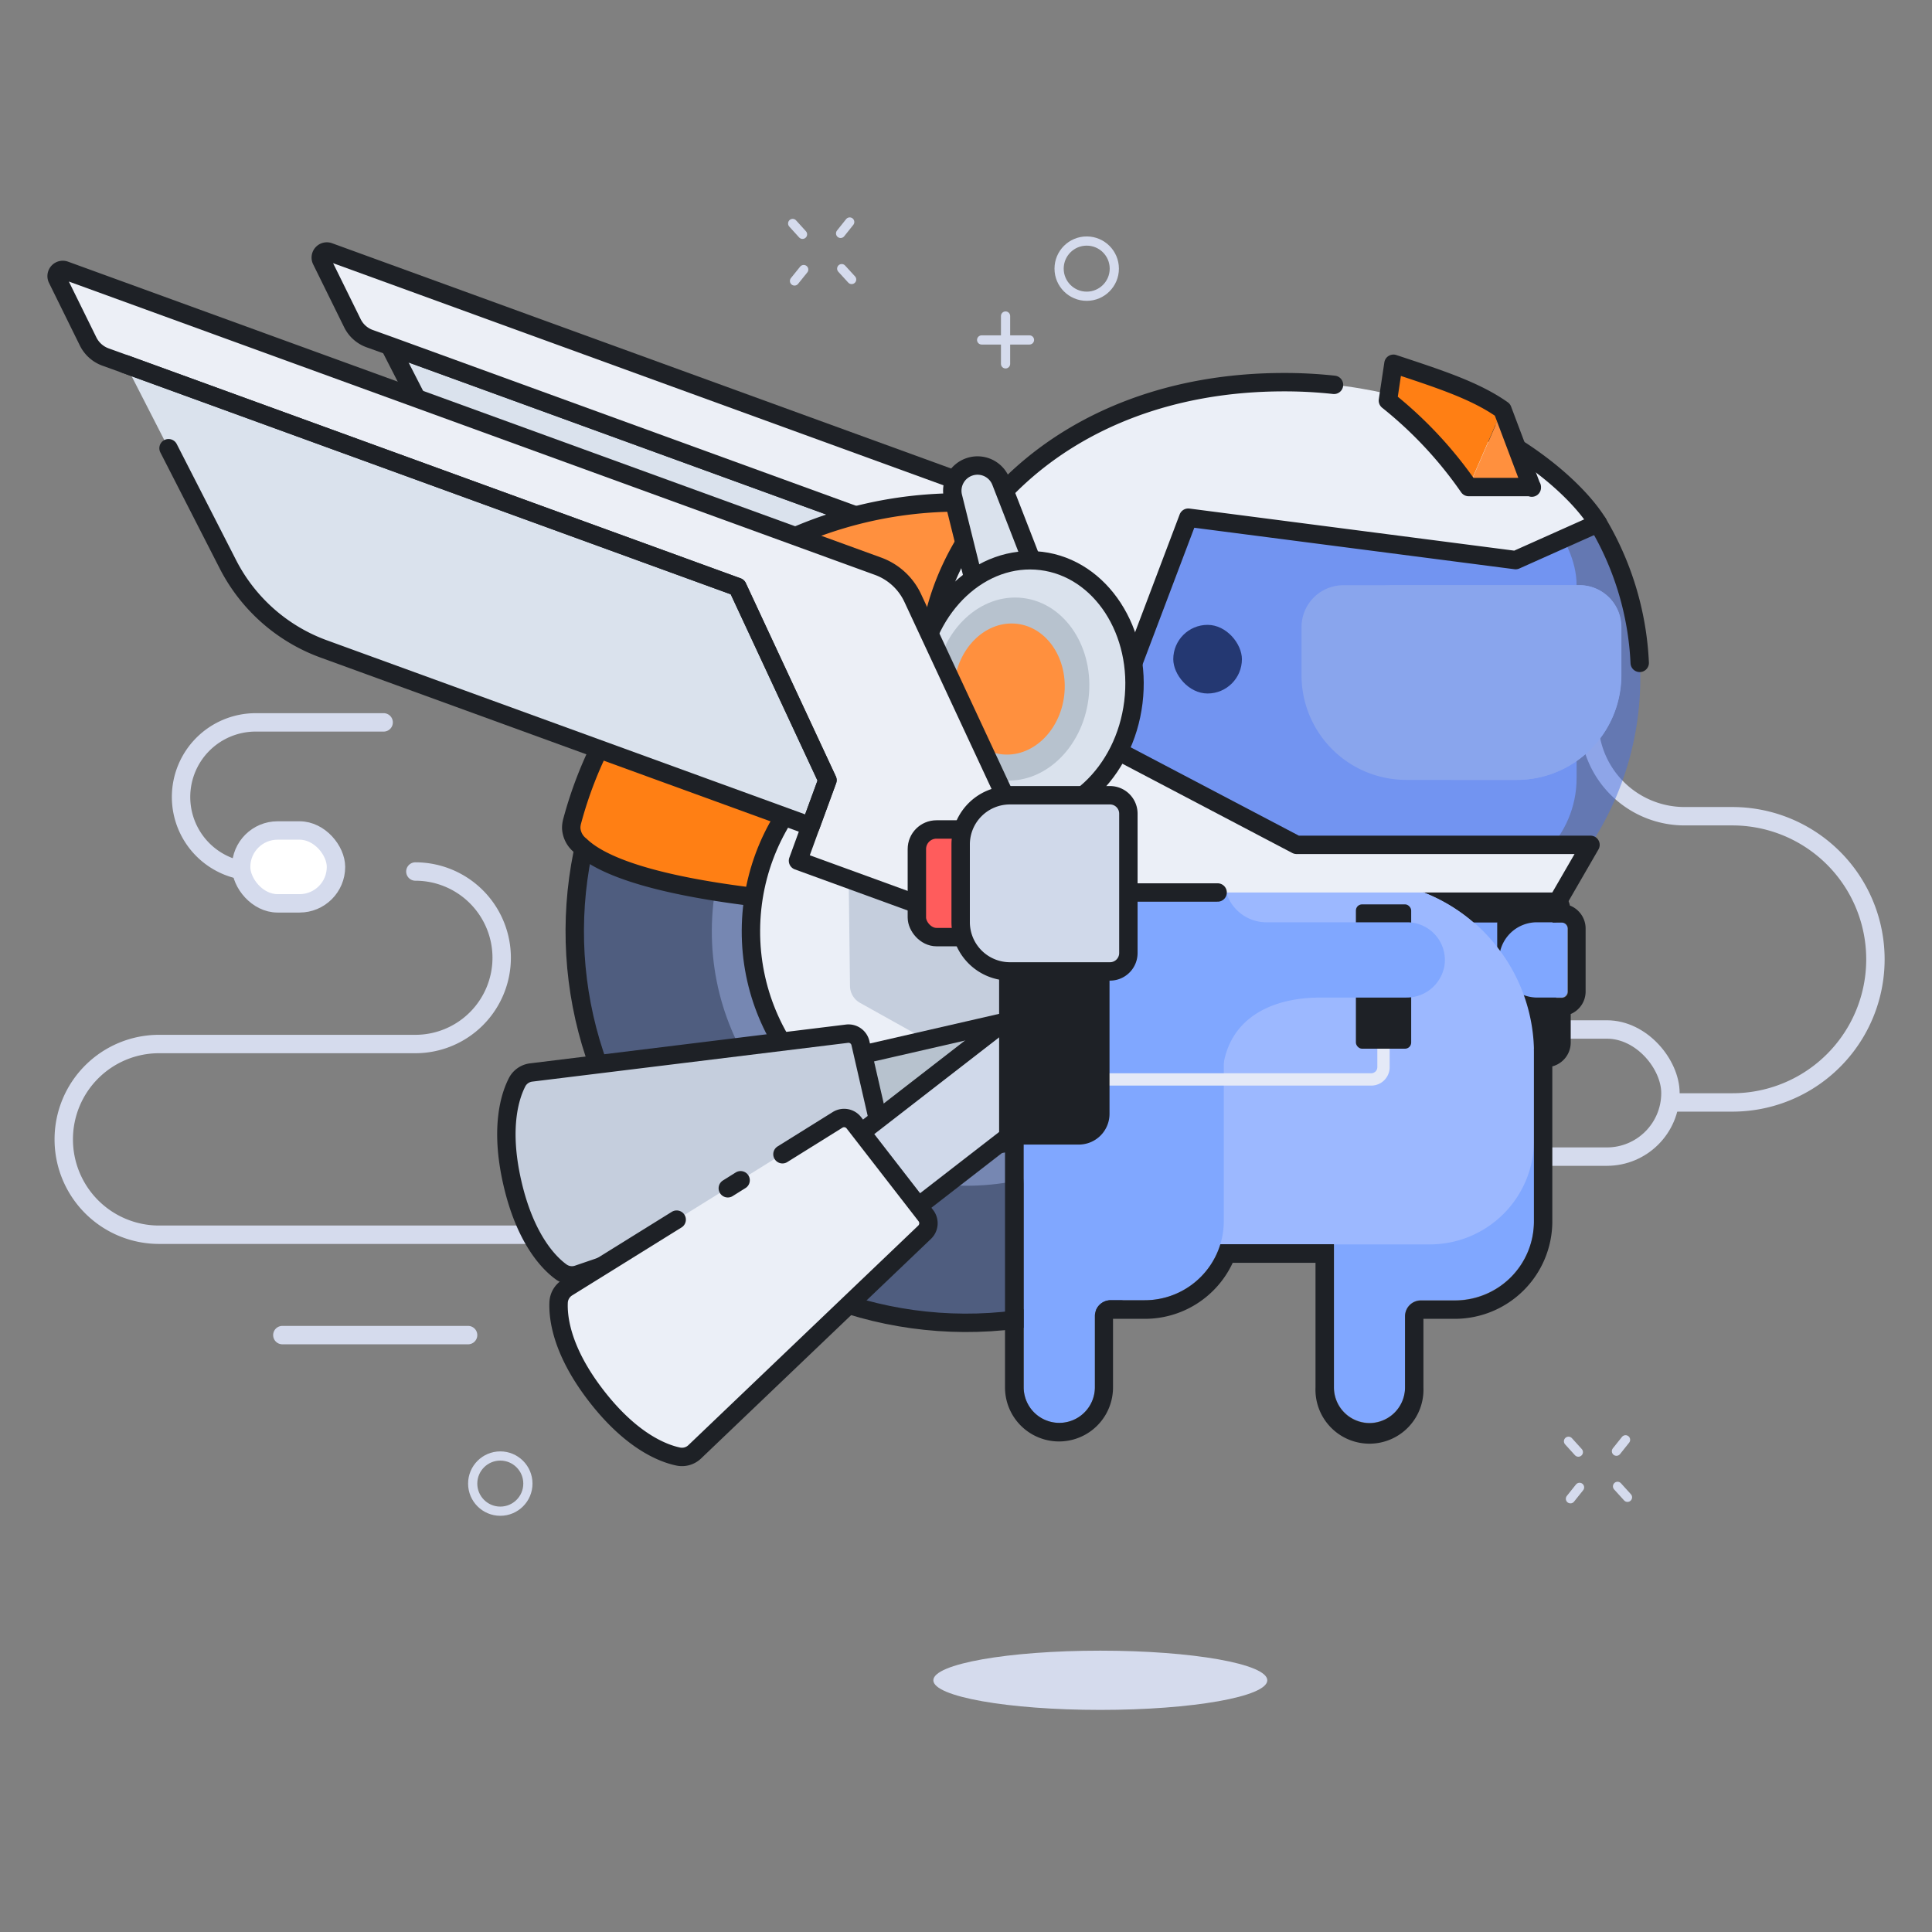 <svg xmlns="http://www.w3.org/2000/svg" width="210" height="210"><rect width="100%" height="100%" fill="#808080" stroke="none"/><path d="M182.29 119.83h6a15.55 15.55 0 0 0 15.56-15.55 15.55 15.55 0 0 0-15.56-15.56h-5.18a10.37 10.37 0 0 1-10.37-10.37v-6a10.37 10.37 0 0 0-10.37-10.37h-2.27" fill="none" stroke="#d5dbed" stroke-linecap="round" stroke-linejoin="round" stroke-width="2"/><rect x="137.61" y="111.9" width="43.96" height="13.82" rx="6.91" ry="6.91" fill="none" stroke="#d5dbed" stroke-linecap="round" stroke-linejoin="round" stroke-width="2"/><path d="M45.15 94.73a9.38 9.38 0 0 1 9.38 9.38 9.38 9.38 0 0 1-9.38 9.37H17.29a10.36 10.36 0 0 0-10.36 10.37 10.36 10.36 0 0 0 10.36 10.36h90.43a15 15 0 0 0 15-15M41.7 78.52H27.78a8.11 8.11 0 0 0-8.1 8.11 8.1 8.1 0 0 0 8.1 8.1" fill="none" stroke="#d5dbed" stroke-linecap="round" stroke-linejoin="round" stroke-width="2"/><path fill="#1e2126" d="M148.99 94h20.16v20.16h-20.16z"/><path d="M108.87 61.8L42.36 37.59l11.15 21.78a19 19 0 0 0 10.37 9.16l53 19.27 1.82-5z" fill="#dae2ed"/><path d="M108.87 61.8L42.36 37.59l11.15 21.78a19 19 0 0 0 10.37 9.16l53 19.27 1.82-5z" fill="none" stroke="#1e2126" stroke-linecap="round" stroke-linejoin="round" stroke-width="2"/><path d="M124.16 59.55l-88.4-32.17a.66.66 0 0 0-.82.92l3.37 6.84a3.35 3.35 0 0 0 1.85 1.66l2.2.79 66.51 24.21 9.78 21-1.82 5-1.37 3.76 22.27 8.11 3.2-8.79-13-27.88a6.69 6.69 0 0 0-3.77-3.45z" fill="#eceff6"/><path d="M124.16 59.55l-88.4-32.17a.66.66 0 0 0-.82.92l3.37 6.84a3.35 3.35 0 0 0 1.85 1.66l2.2.79 66.51 24.21 9.78 21-1.82 5-1.37 3.76 22.27 8.11 3.2-8.79-13-27.88a6.69 6.69 0 0 0-3.77-3.45z" fill="none" stroke="#1e2126" stroke-linecap="round" stroke-linejoin="round" stroke-width="2"/><circle cx="105.02" cy="101.24" r="42.55" transform="rotate(-89.72 105.019 101.237)" fill="#4f5d7f"/><circle cx="105.02" cy="101.24" r="42.55" transform="rotate(-89.72 105.019 101.237)" fill="none" stroke="#1e2126" stroke-linecap="round" stroke-linejoin="round" stroke-width="2"/><circle cx="105.02" cy="101.24" r="27.65" transform="rotate(-89.72 105.019 101.237)" fill="#7687b2"/><path d="M133.44 67.61c.08 6.51-17.07 22.36-28.29 31.16-10.34.08-36-1-42.06-6.86a2.57 2.57 0 0 1-1-1.9 2.82 2.82 0 0 1 .11-.78 44 44 0 0 1 23.69-28.37c14.69-7 32.18-5 46.79 5.26a1.67 1.67 0 0 1 .76 1.49z" fill="#ff7f14"/><path d="M133.44 67.61c.08 6.51-17.07 22.36-28.29 31.16-10.34.08-36-1-42.06-6.86a2.57 2.57 0 0 1-1-1.9 2.82 2.82 0 0 1 .11-.78 44 44 0 0 1 23.69-28.37c14.69-7 32.18-5 46.79 5.26a1.67 1.67 0 0 1 .76 1.49z" fill="none" stroke="#1e2126" stroke-linecap="round" stroke-linejoin="round" stroke-width="2"/><path d="M105.89 100.89S65 76.44 69.11 71.34A45.67 45.67 0 0 1 85 58.94c16.56-7.85 34.88-4.42 48.92 5.44 9.94 7-28.03 36.51-28.03 36.51z" fill="#ff903e"/><path d="M105.89 100.89S65 76.44 69.11 71.34A45.67 45.67 0 0 1 85 58.94c16.56-7.85 34.88-4.42 48.92 5.44 9.94 7-28.03 36.51-28.03 36.51z" fill="none" stroke="#1e2126" stroke-linecap="round" stroke-linejoin="round" stroke-width="2"/><circle cx="105.02" cy="101.24" r="23.4" transform="rotate(-89.72 105.019 101.237)" fill="#ebeff7"/><circle cx="105.02" cy="101.24" r="23.4" transform="rotate(-89.72 105.019 101.237)" fill="none" stroke="#1e2126" stroke-linecap="round" stroke-linejoin="round" stroke-width="2"/><path d="M93.28 92.88L104 86.53a2.16 2.16 0 0 1 2.13 0l10.84 6.09a2.12 2.12 0 0 1 1.03 1.81l.15 12.43a2.14 2.14 0 0 1-1 1.86l-10.69 6.34a2.13 2.13 0 0 1-2.13 0L93.47 109a2.13 2.13 0 0 1-1.08-1.83l-.15-12.43a2.12 2.12 0 0 1 1.04-1.86z" fill="#c5cedd"/><path d="M167.09 100.25h-7.47v8.18H167c-.11-2.72-.1-5.43.09-8.18z" fill="#80a7ff"/><path d="M164.4 118H133a.67.67 0 1 1 0-1.34h31.4a.67.67 0 0 0 .67-.66v-5a.67.67 0 1 1 1.34 0v5a2 2 0 0 1-2.01 2z" fill="#e4e9f7"/><rect x="162.74" y="98.3" width="6.01" height="15.69" rx=".67" ry=".67" fill="#1e2126"/><path d="M167 100.25h2.71a.67.67 0 0 1 .67.67v6.85a.66.66 0 0 1-.66.66h-2.56A4.17 4.17 0 0 1 163 105a4.1 4.1 0 0 1 4-4.75zM158.15 141.33h-3.7a1.72 1.72 0 0 0-1.72 1.72v7.74a3.88 3.88 0 0 1-3.86 3.87 3.88 3.88 0 0 1-3.87-3.87v-32.51a4.29 4.29 0 0 1 4.3-4.3h13.14a4.29 4.29 0 0 1 4.3 4.3v14.46a8.59 8.59 0 0 1-8.59 8.59z" fill="#80a7ff"/><rect x="147.38" y="98.3" width="6.01" height="15.69" rx=".67" ry=".67"/><path d="M150.38 111v5a1.34 1.34 0 0 1-1.33 1.33h-31.39" fill="none" stroke="#2f3849" stroke-miterlimit="10" stroke-width="8"/><path d="M163.09 103.4a18.81 18.81 0 0 0-15.16-7.71h-25.4A11.32 11.32 0 0 0 111.24 107v20.73a7.53 7.53 0 0 0 7.53 7.53h36.68A11.32 11.32 0 0 0 166.74 124v-9.5a18.71 18.71 0 0 0-3.65-11.1z" fill="#9cb8ff"/><path d="M130.14 95.69h-7.61A11.32 11.32 0 0 0 111.24 107v18a7.53 7.53 0 0 0 7.53 7.53h11.48c-.19-12.24-.19-24.53-.11-36.84z" fill="#80a7ff"/><path d="M124.42 141.33h-3.69a1.72 1.72 0 0 0-1.72 1.72v7.74a3.88 3.88 0 0 1-3.87 3.87 3.88 3.88 0 0 1-3.87-3.87V112.2a4.31 4.31 0 0 1 4.3-4.3h13.15a4.31 4.31 0 0 1 4.3 4.3v20.54a8.59 8.59 0 0 1-8.6 8.59z" fill="#80a7ff"/><path d="M147.93 95.69a18.74 18.74 0 0 1 12.25 4.56h2.56V99a.66.66 0 0 1 .66-.67h4.68a.67.67 0 0 1 .67.67v1.28h1a.67.67 0 0 1 .67.67v6.85a.66.66 0 0 1-.66.66h-1v4.89a.67.67 0 0 1-.67.67h-1.36v18.75a8.59 8.59 0 0 1-8.59 8.59h-3.7a1.72 1.72 0 0 0-1.72 1.72v7.74a3.88 3.88 0 0 1-3.86 3.87 3.88 3.88 0 0 1-3.87-3.87v-15.58h-12.34a8.6 8.6 0 0 1-8.23 6.09h-3.69a1.72 1.72 0 0 0-1.72 1.72v7.74a3.87 3.87 0 0 1-7.74 0v-22.4V107a11.32 11.32 0 0 1 11.29-11.29h25.4m0-2h-25.4A13.3 13.3 0 0 0 109.24 107v43.81a5.87 5.87 0 0 0 11.74 0v-7.46h3.41a10.52 10.52 0 0 0 9.6-6.09h9v13.55a5.87 5.87 0 1 0 11.73 0v-7.46h3.42a10.6 10.6 0 0 0 10.59-10.59v-16.85a2.68 2.68 0 0 0 2-2.59v-3.1a2.66 2.66 0 0 0 1.62-2.45v-6.84a2.67 2.67 0 0 0-.78-1.89 2.59 2.59 0 0 0-.93-.61 2.67 2.67 0 0 0-2.61-2.13h-4.63a2.68 2.68 0 0 0-2.56 1.91 20.76 20.76 0 0 0-12.91-4.52z" fill="#1e2126"/><path d="M149.05 118h-31.39a.67.67 0 1 1 0-1.34h31.39a.67.67 0 0 0 .66-.66v-5a.67.67 0 0 1 1.34 0v5a2 2 0 0 1-2 2z" fill="#e4e9f7"/><rect x="147.38" y="98.3" width="6.01" height="15.69" rx=".67" ry=".67" fill="#1e2126"/><path d="M153 100.25h-15.34a4.57 4.57 0 0 1-4.57-4.56h-9.62v19.91H133c.88-5 5.26-7.17 10.53-7.17h9.27A4.17 4.17 0 0 0 157 105a4.1 4.1 0 0 0-4-4.75z" fill="#80a7ff"/><path fill="#b7c2ce" d="M88.885 115.749l26.014-5.968 2.265 9.874-26.014 5.968z"/><path fill="none" stroke="#1e2126" stroke-linecap="round" stroke-linejoin="round" stroke-width="2" d="M88.885 115.749l26.014-5.968 2.265 9.874-26.014 5.968z"/><path d="M95.51 127.34l-32.69 11.18a2 2 0 0 1-1.84-.28c-1.38-1-3.91-3.65-5.29-9.67s-.25-9.48.55-11a2 2 0 0 1 1.53-1l34.28-4.21a1.33 1.33 0 0 1 1.47 1l2.86 12.46a1.34 1.34 0 0 1-.87 1.52z" fill="#c5cedd"/><path d="M95.51 127.34l-32.69 11.18a2 2 0 0 1-1.84-.28c-1.38-1-3.91-3.65-5.29-9.67s-.25-9.48.55-11a2 2 0 0 1 1.53-1l34.28-4.21a1.33 1.33 0 0 1 1.47 1l2.86 12.46a1.34 1.34 0 0 1-.87 1.52z" fill="none" stroke="#1e2126" stroke-linecap="round" stroke-linejoin="round" stroke-width="2"/><path fill="#d0d9ea" d="M89.647 126.178l20.963-16.244 6.205 8.008-20.963 16.243z"/><path fill="none" stroke="#1e2126" stroke-linecap="round" stroke-linejoin="round" stroke-width="2" d="M89.647 126.178l20.963-16.244 6.205 8.008-20.963 16.243z"/><path d="M100.53 133.93l-25 23.88a2 2 0 0 1-1.79.51c-1.68-.35-5.08-1.67-8.87-6.55s-4.21-8.5-4.13-10.22a2 2 0 0 1 .95-1.6l29.34-18.23a1.34 1.34 0 0 1 1.76.32l7.83 10.1a1.35 1.35 0 0 1-.09 1.79z" fill="#ebeff7"/><path fill="none" stroke="#1e2126" stroke-linecap="round" stroke-linejoin="round" stroke-width="2" d="M79.11 129.16l1.39-.87M85.05 125.46l6-3.74a1.34 1.34 0 0 1 1.76.32l7.83 10.1a1.35 1.35 0 0 1-.13 1.79l-25 23.88a2 2 0 0 1-1.79.51c-1.68-.35-5.08-1.67-8.87-6.55s-4.21-8.5-4.13-10.22a2 2 0 0 1 .95-1.6l11.88-7.38"/><rect x="106.37" y="52.27" width="57.63" height="43.65" rx="11.34" ry="11.34" transform="rotate(-180 135.19 74.095)" fill="#80a7ff"/><rect x="113.74" y="52.27" width="57.63" height="43.65" rx="11.34" ry="11.34" transform="rotate(-180 142.555 74.095)" fill="#9cb8ff"/><path d="M118.12 82h-8.34a7.56 7.56 0 0 1-7.56-7.56v-5.29a7.56 7.56 0 0 1 7.56-7.55h8.34V82z" fill="#9cb8ff"/><path d="M118.12 66.13v11.34a.76.76 0 0 1-.76.76h-7.59a3.78 3.78 0 0 1-3.78-3.78v-5.29a3.78 3.78 0 0 1 3.78-3.78h7.6a.76.76 0 0 1 .75.75z" fill="#80a7ff"/><path d="M171.68 63.61H146a4.55 4.55 0 0 0-4.53 4.53v5.29a11.37 11.37 0 0 0 11.34 11.34h12.09a11.38 11.38 0 0 0 11.34-11.34v-5.29a4.55 4.55 0 0 0-4.56-4.53z" fill="#cbdaf7"/><path d="M164.88 84.77h-6.8a11.34 11.34 0 0 1-11.34-11.34v-5.29a4.53 4.53 0 0 1 4.53-4.53h20.41a4.53 4.53 0 0 1 4.53 4.53v5.3a11.34 11.34 0 0 1-11.33 11.33z" fill="#cbdaf7"/><rect x="127.54" y="67.92" width="7.46" height="7.46" rx="3.73" ry="3.73" transform="rotate(-180 131.265 71.65)"/><path d="M173.69 56.84a33.13 33.13 0 0 1-.81 35l-6.65 3.86-42.76-1.84L113.08 80l10.39-27.74h36.56z" fill="#4871e5" opacity=".5"/><path d="M160 52.27l13.66 4.57a32.61 32.61 0 0 1 4.57 15.21" fill="none" stroke="#1e2126" stroke-linecap="round" stroke-linejoin="round" stroke-width="2"/><path d="M139.59 41.54c-24.91 0-38.67 16.79-38.67 30.73s16.33 15.13 20.17 5.33l8.07-21.33 35.58 4.61 8.95-4c-3.34-5.47-15.62-15.34-34.1-15.34z" fill="#ebeff7"/><path d="M145 41.83a49.77 49.77 0 0 0-5.41-.29c-24.91 0-38.67 16.79-38.67 30.73s16.33 15.13 20.17 5.33l8.07-21.33 35.58 4.61 8.95-4c-2.13-3.46-7.9-8.74-16.6-12.1" fill="none" stroke="#1e2126" stroke-linecap="round" stroke-linejoin="round" stroke-width="2"/><path fill="#ebeff7" d="M118.41 80l22.52 11.83h31.95l-3.12 5.18h-59.98l-6.92-18.69L118.41 80z"/><path fill="none" stroke="#1e2126" stroke-linecap="round" stroke-linejoin="round" stroke-width="2" d="M132.35 97.01h-22.57l-6.92-18.69L118.41 80l22.52 11.83h31.95l-4.13 7.14"/><path d="M151.46 39.5l-.6 4a44.21 44.21 0 0 1 8.78 9.4l3.67-8.46c-2.97-2.07-7.03-3.34-11.85-4.94z" fill="#ff7f14"/><path fill="#ff903e" d="M159.64 52.95l3.67-8.46 3.19 8.46h-6.86z"/><path d="M166.5 53l-3.19-8.46c-3-2.12-7-3.39-11.85-5l-.6 4a44.21 44.21 0 0 1 8.78 9.4h6.86z" fill="none" stroke="#1e2126" stroke-linecap="round" stroke-linejoin="round" stroke-width="2"/><path d="M113.21 63.69l-6.69 2.12L103.59 54a2.74 2.74 0 0 1 1.83-3.27 2.73 2.73 0 0 1 3.38 1.62z" fill="#dae2ed"/><path d="M113.21 63.69l-6.69 2.12L103.59 54a2.74 2.74 0 0 1 1.83-3.27 2.73 2.73 0 0 1 3.38 1.62z" fill="none" stroke="#1e2126" stroke-linecap="round" stroke-linejoin="round" stroke-width="2"/><ellipse cx="111.47" cy="74.9" rx="14.03" ry="11.81" transform="rotate(-82.98 111.47 74.899)" fill="#dae2ed"/><ellipse cx="111.47" cy="74.9" rx="14.03" ry="11.81" transform="rotate(-82.98 111.47 74.899)" fill="none" stroke="#1e2126" stroke-linecap="round" stroke-linejoin="round" stroke-width="2"/><ellipse cx="109.99" cy="74.9" rx="9.97" ry="8.39" transform="rotate(-82.98 109.99 74.899)" fill="#b7c2ce"/><ellipse cx="109.7" cy="74.9" rx="7.14" ry="6.01" transform="rotate(-82.98 109.7 74.895)" fill="#ff903e"/><path d="M80.16 63.8L13.64 39.59l11.15 21.78a19 19 0 0 0 10.38 9.16L88.11 89.8l1.83-5z" fill="#dae2ed"/><path d="M95.45 61.55L7.05 29.38a.67.67 0 0 0-.83.92l3.37 6.84a3.4 3.4 0 0 0 1.86 1.66l2.19.79L80.16 63.8l9.78 21-1.83 5-1.37 3.76 22.26 8.11 3.2-8.79L99.21 65a6.68 6.68 0 0 0-3.76-3.45z" fill="#eceff6"/><path d="M18.32 48.72l6.47 12.65a19 19 0 0 0 10.38 9.16L88.11 89.8l1.83-5-9.78-21-66.52-24.21" fill="none" stroke="#1e2126" stroke-linecap="round" stroke-linejoin="round" stroke-width="2"/><path d="M95.45 61.55L7.05 29.38a.67.67 0 0 0-.83.92l3.37 6.84a3.4 3.4 0 0 0 1.86 1.66l2.19.79L80.16 63.8l9.78 21-1.83 5-1.37 3.76 22.26 8.11 3.2-8.79L99.21 65a6.68 6.68 0 0 0-3.76-3.45z" fill="none" stroke="#1e2126" stroke-linecap="round" stroke-linejoin="round" stroke-width="2"/><path d="M108.6 95.69h12v25.38a3.34 3.34 0 0 1-3.34 3.34h-8.66V95.69z" fill="#1e2126"/><rect x="99.66" y="90.16" width="18.09" height="11.7" rx="2.13" ry="2.13" fill="#ff5c5c"/><rect x="99.66" y="90.16" width="18.09" height="11.7" rx="2.13" ry="2.13" fill="none" stroke="#1e2126" stroke-linecap="round" stroke-linejoin="round" stroke-width="2"/><path d="M120.65 105.59h-10.88a5.36 5.36 0 0 1-5.35-5.35v-8.46a5.35 5.35 0 0 1 5.35-5.34h10.88a2 2 0 0 1 2 2v15.14a2 2 0 0 1-2 2.01z" fill="#d0d9ea"/><path d="M120.65 105.59h-10.88a5.36 5.36 0 0 1-5.35-5.35v-8.46a5.35 5.35 0 0 1 5.35-5.34h10.88a2 2 0 0 1 2 2v15.14a2 2 0 0 1-2 2.01z" fill="none" stroke="#1e2126" stroke-linecap="round" stroke-linejoin="round" stroke-width="2"/><ellipse cx="119.6" cy="182.64" rx="18.15" ry="3.22" fill="#d5dbed"/><rect x="26.21" y="90.27" width="10.31" height="7.92" rx="3.96" ry="3.96" fill="#fff"/><rect x="26.21" y="90.27" width="10.31" height="7.92" rx="3.96" ry="3.96" fill="none" stroke="#d5dbed" stroke-linecap="round" stroke-linejoin="round" stroke-width="2"/><path fill="none" stroke="#d5dbed" stroke-linecap="round" stroke-linejoin="round" stroke-width="2" d="M50.88 145.12H30.69"/><path fill="none" stroke="#d5dbed" stroke-linecap="round" stroke-linejoin="round" d="M92.36 24.13l-.99 1.24M87.36 29.3l-1 1.24M92.57 30.38l-1.08-1.18M87.23 25.47l-1.07-1.18M176.69 156.5l-.99 1.24M171.69 161.67l-.99 1.24M176.9 162.75l-1.08-1.19M171.56 157.84l-1.07-1.18M109.3 34.35v5.2M111.9 36.95h-5.2"/><circle cx="54.38" cy="161.26" r="3" fill="none" stroke="#d5dbed" stroke-linecap="round" stroke-linejoin="round"/><circle cx="118.12" cy="29.2" r="3" fill="none" stroke="#d5dbed" stroke-linecap="round" stroke-linejoin="round"/></svg>